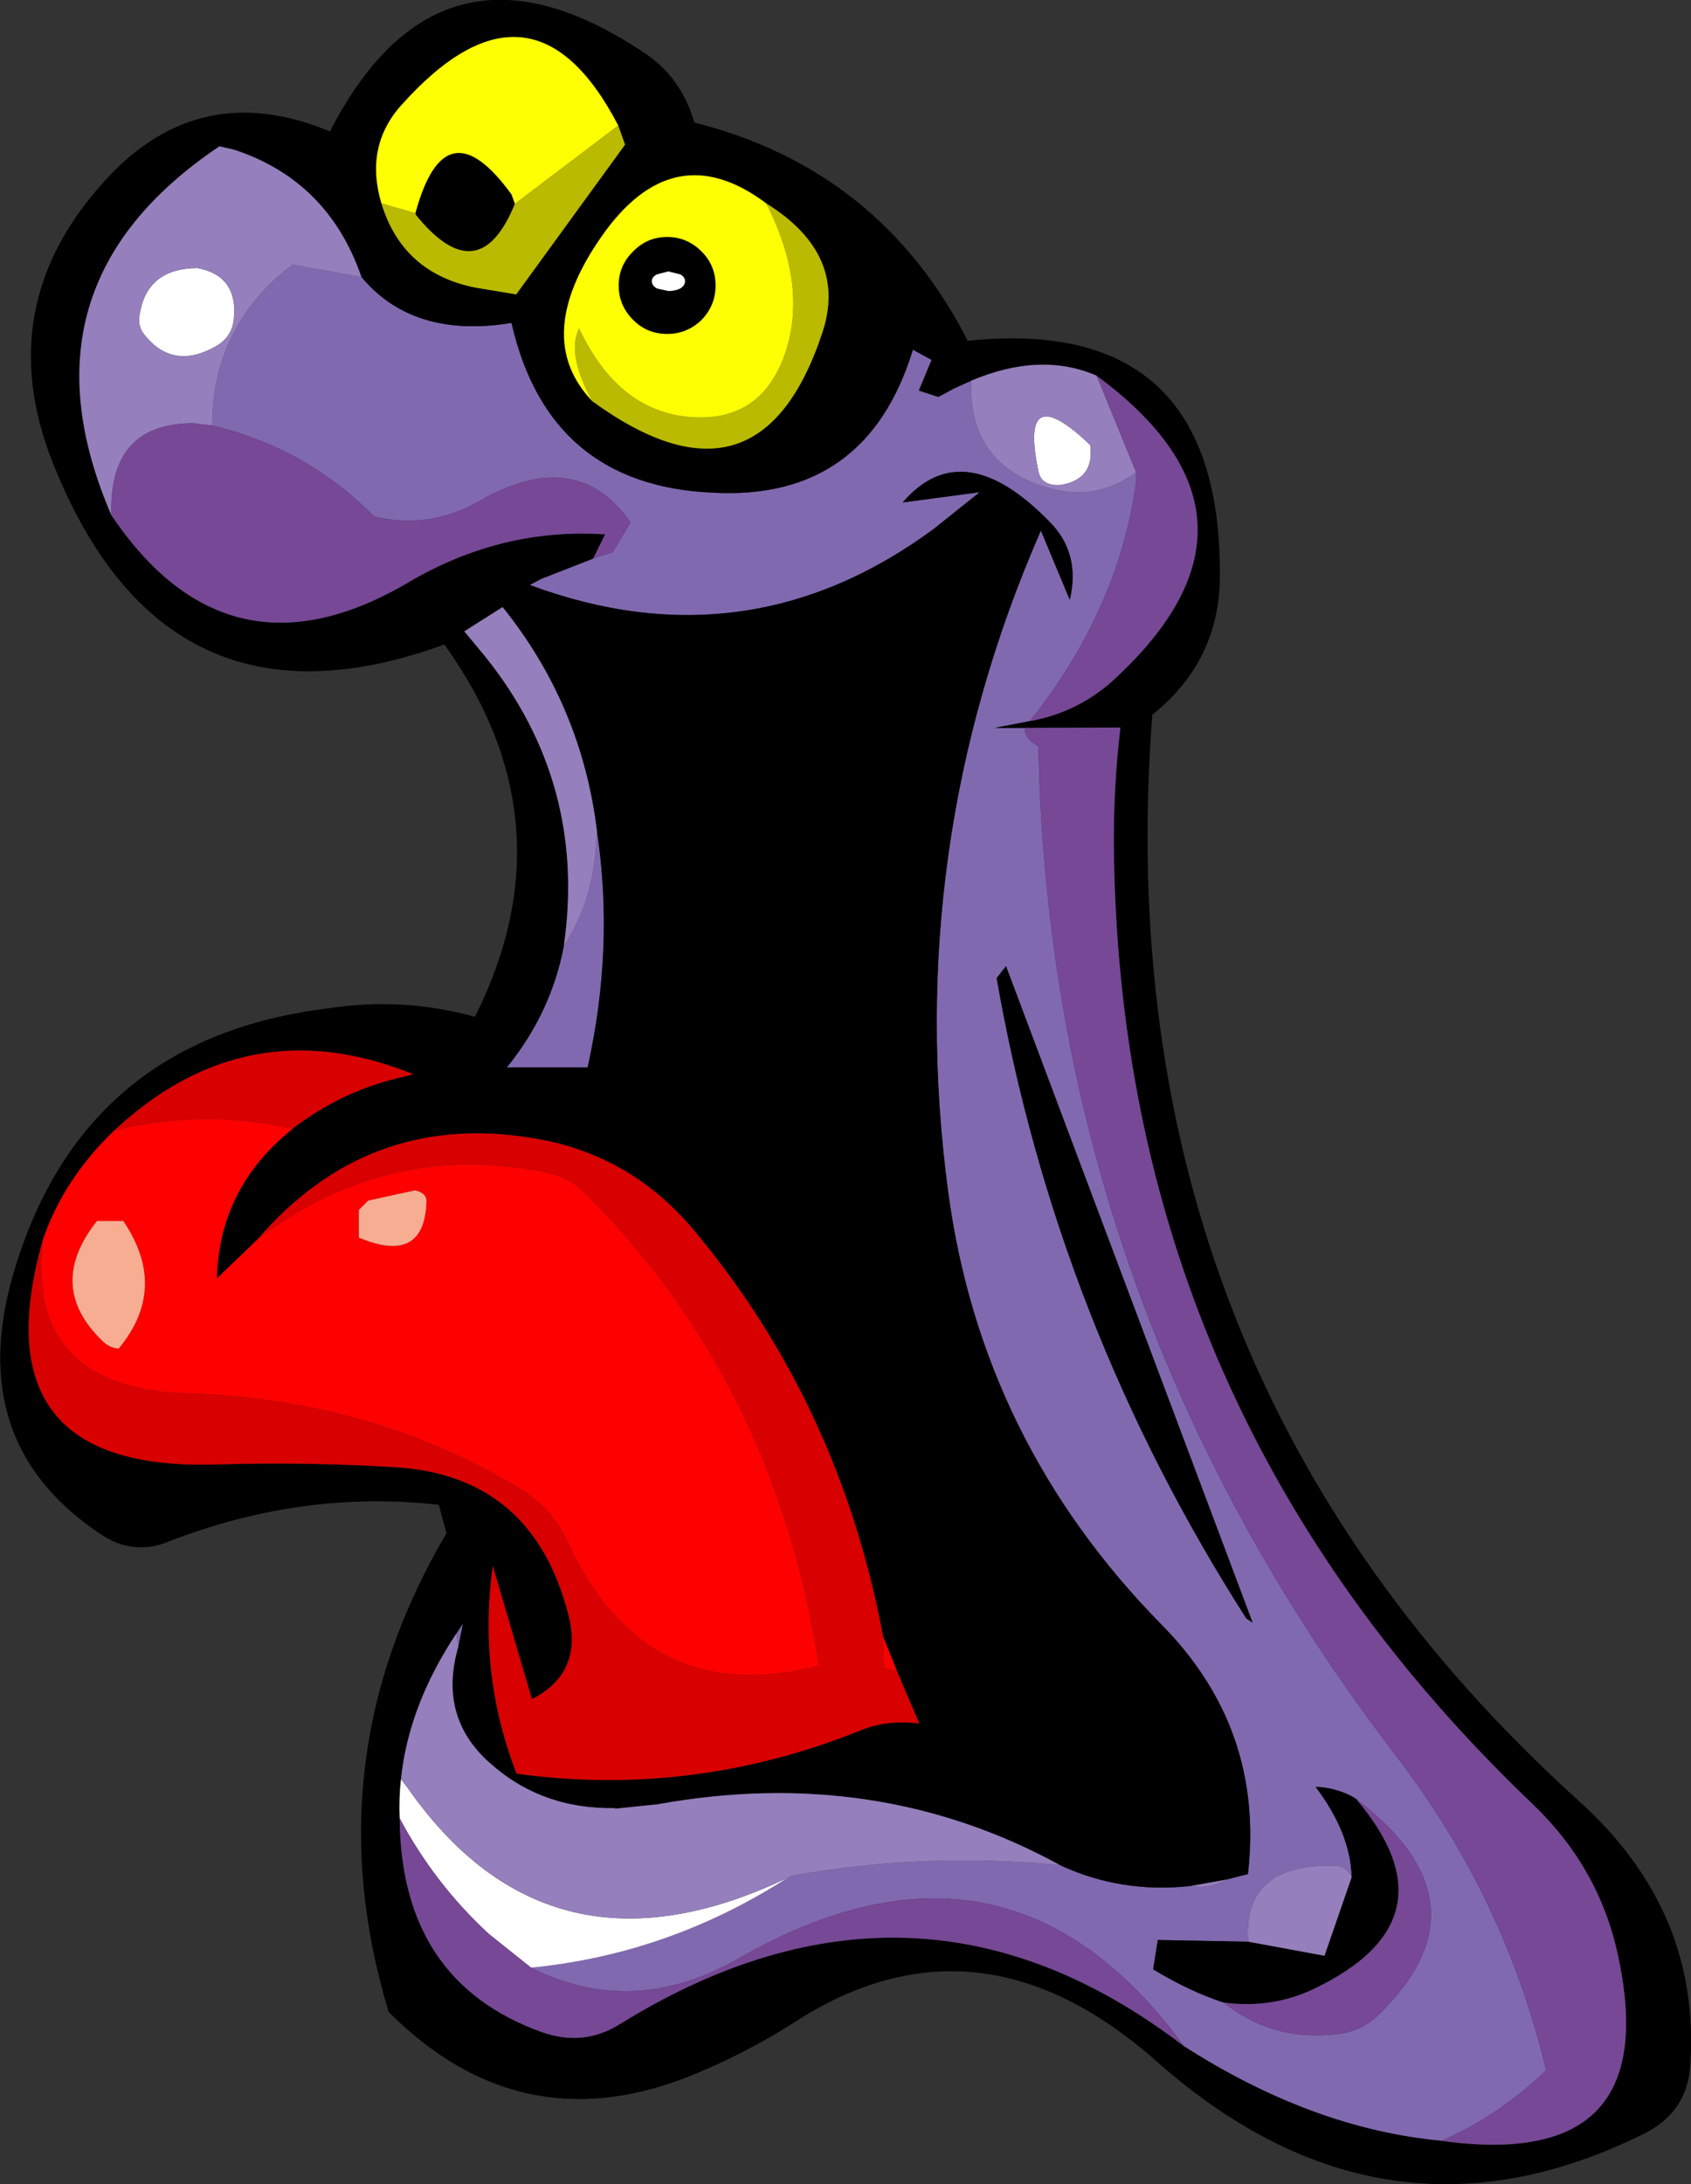 <?xml version="1.0" encoding="UTF-8" standalone="no"?>
<svg xmlns:xlink="http://www.w3.org/1999/xlink" height="256.7px" width="198.85px" xmlns="http://www.w3.org/2000/svg">
  <rect width="100%" height="100%" fill="#333333" stroke="none"/>
  <g transform="matrix(1.0, 0.0, 0.0, 1.0, 99.8, 128.4)">
    <use height="256.7" transform="matrix(1.0, 0.0, 0.0, 1.0, -99.8, -128.4)" width="198.85" xlink:href="#shape0"/>
  </g>
  <defs>
    <g id="shape0" transform="matrix(1.0, 0.0, 0.0, 1.0, 99.8, 128.4)">
      <path d="M-57.3 -95.85 Q-51.2 -88.55 -39.65 -90.45 -35.3 -71.35 -16.0 -70.5 2.1 -69.5 7.55 -87.3 L9.75 -86.1 8.25 -82.5 10.55 -81.75 12.4 -82.75 14.4 -83.65 Q14.05 -73.95 23.15 -71.15 29.05 -69.35 33.8 -72.9 L33.8 -71.75 Q31.7 -56.7 21.3 -43.65 L17.15 -42.85 20.7 -42.85 Q20.7 -41.9 21.35 -41.35 L22.3 -40.65 Q23.65 24.9 64.5 78.15 77.2 94.75 82.0 114.9 76.55 120.2 69.7 123.2 54.6 121.8 39.45 112.1 18.65 83.6 -13.0 101.8 -25.35 108.85 -37.35 102.85 -21.05 101.25 -7.05 92.2 L-7.0 92.2 -6.7 92.05 Q8.95 89.25 24.85 90.8 32.05 94.15 40.25 93.25 42.4 93.65 44.4 92.5 L46.95 91.85 Q48.9 74.8 36.8 62.55 15.65 41.05 11.7 11.7 6.3 -28.75 22.6 -66.05 L26.0 -57.9 Q27.3 -63.4 23.6 -67.1 13.4 -77.55 6.35 -69.35 L15.4 -70.55 9.95 -66.2 Q-11.9 -50.15 -37.5 -59.65 L-35.6 -60.6 -36.2 -60.35 -30.05 -62.75 -27.75 -63.5 -25.65 -67.0 Q-32.0 -76.1 -43.45 -69.5 -49.3 -66.15 -55.8 -67.7 -63.75 -75.75 -74.85 -78.4 -74.85 -90.1 -65.4 -97.3 L-57.3 -95.85 M18.5 -14.85 L17.4 -13.45 Q24.45 26.95 46.75 61.8 L47.5 62.3 18.5 -14.85 M59.15 92.2 Q58.55 90.9 57.15 90.85 46.25 90.65 47.0 99.8 L36.35 99.6 35.8 103.05 Q40.2 105.7 44.1 106.95 49.5 111.3 56.55 110.75 59.95 110.6 62.15 108.55 75.95 95.35 59.65 83.0 57.55 81.7 54.9 81.6 59.0 87.0 59.15 92.2 M-33.5 -17.2 Q-30.35 -22.1 -29.8 -28.0 L-29.6 -30.7 Q-27.55 -17.1 -30.7 -2.95 L-40.2 -2.95 Q-35.0 -9.35 -33.5 -17.2 M-46.15 63.6 L-45.35 62.4 -45.9 65.1 -46.15 63.6 M-27.5 84.1 L-27.3 84.15 -27.5 84.2 -27.5 84.1" fill="#8169b0" fill-rule="evenodd" stroke="none"/>
      <path d="M14.4 -83.65 L12.4 -82.75 10.55 -81.75 8.25 -82.5 9.75 -86.1 7.55 -87.3 Q2.1 -69.5 -16.0 -70.5 -35.3 -71.35 -39.65 -90.45 -51.2 -88.55 -57.3 -95.85 -61.2 -107.15 -72.25 -110.8 L-74.0 -111.2 Q-98.35 -94.85 -86.7 -67.85 -72.95 -47.45 -51.7 -60.0 -40.8 -66.4 -28.65 -65.6 L-30.05 -62.75 -36.2 -60.35 -37.5 -59.65 Q-11.9 -50.15 9.95 -66.2 L15.4 -70.55 6.35 -69.35 Q13.4 -77.55 23.6 -67.1 27.3 -63.4 26.0 -57.9 L22.6 -66.05 Q6.3 -28.75 11.7 11.7 15.65 41.05 36.8 62.55 48.9 74.8 46.95 91.85 L44.4 92.5 40.25 93.25 Q32.05 94.15 24.85 90.8 3.25 79.0 -22.45 83.65 L-27.3 84.15 -27.5 84.1 Q-36.15 84.25 -42.25 78.75 -48.3 73.35 -45.9 65.1 L-45.35 62.4 -46.15 63.6 Q-51.75 72.05 -52.65 80.7 -52.9 83.0 -52.8 85.3 -52.65 104.45 -36.15 110.4 -31.2 112.2 -26.85 109.45 7.95 87.95 39.45 112.1 54.6 121.8 69.7 123.2 96.0 126.85 90.45 101.35 88.25 91.1 80.4 83.6 32.35 37.75 31.2 -27.5 31.05 -35.25 31.95 -42.9 L20.7 -42.85 17.15 -42.85 21.3 -43.65 Q26.85 -44.65 31.0 -48.35 51.95 -67.45 29.15 -84.25 22.55 -87.1 14.4 -83.65 M18.5 -14.85 L47.5 62.3 46.75 61.8 Q24.45 26.95 17.4 -13.45 L18.5 -14.85 M35.7 -44.4 Q29.85 32.6 85.85 83.25 100.3 96.25 98.95 114.5 98.55 119.85 93.55 122.35 63.0 137.55 36.25 113.9 15.25 95.3 -6.35 109.25 -12.45 113.15 -19.2 115.8 -38.85 123.35 -54.1 108.05 -63.05 78.5 -47.3 51.8 L-48.2 48.45 Q-64.25 46.65 -80.05 52.8 -84.1 54.45 -87.9 51.95 -104.1 41.2 -98.2 21.2 -90.1 -6.4 -61.15 -9.9 -52.5 -11.25 -43.95 -8.9 -32.5 -31.75 -47.55 -52.65 -80.3 -40.75 -93.55 -73.9 -101.0 -92.55 -87.25 -107.4 -76.25 -119.3 -61.0 -112.95 -48.05 -138.15 -24.2 -122.3 -19.7 -119.4 -18.15 -114.0 3.7 -108.5 14.0 -88.35 43.85 -91.45 43.65 -60.65 43.6 -50.7 35.7 -44.4 M-94.75 17.3 Q-102.55 44.75 -74.0 43.7 -63.4 43.4 -53.05 44.05 -37.1 45.15 -32.95 61.4 -31.2 68.2 -37.25 71.3 L-41.85 55.65 Q-43.6 68.3 -39.05 80.05 -18.25 82.9 1.55 74.9 4.6 73.7 8.3 74.15 L5.65 67.95 4.05 63.95 Q-1.05 36.7 -18.15 16.25 -25.8 7.05 -37.55 5.3 -56.65 2.3 -69.55 17.3 L-74.3 21.85 Q-74.05 11.9 -66.55 5.25 L-65.4 4.25 Q-59.7 -0.1 -53.0 -1.7 L-51.2 -2.15 Q-70.8 -10.05 -86.35 4.45 -92.3 10.15 -94.75 17.3 M59.15 92.2 Q59.0 87.0 54.9 81.6 57.55 81.7 59.65 83.0 71.75 97.25 54.6 105.4 49.65 107.7 44.1 106.95 40.2 105.7 35.8 103.05 L36.35 99.6 47.0 99.8 55.95 101.45 59.15 92.2 M-27.1 -113.65 Q-37.25 -133.15 -52.55 -116.1 -56.95 -111.25 -54.95 -104.5 -52.45 -96.3 -43.9 -94.6 L-39.1 -93.8 -26.3 -111.4 -27.1 -113.65 M-50.95 -103.35 Q-47.45 -116.3 -39.65 -105.55 L-39.25 -104.45 Q-43.5 -94.0 -50.9 -103.15 L-50.95 -103.35 M-9.7 -104.5 Q-20.65 -112.7 -29.1 -100.55 -37.3 -88.75 -30.15 -81.25 -10.5 -66.95 -3.1 -89.3 -0.05 -98.5 -9.7 -104.5 M-17.3 -90.8 Q-19.0 -89.15 -21.35 -89.15 -23.7 -89.15 -25.35 -90.8 -27.05 -92.5 -27.05 -94.85 -27.05 -97.2 -25.35 -98.85 -23.7 -100.55 -21.35 -100.55 -19.0 -100.55 -17.3 -98.85 -15.65 -97.2 -15.65 -94.85 -15.65 -92.5 -17.3 -90.8 M-19.8 -96.15 L-21.2 -96.5 -22.55 -96.15 Q-23.15 -95.85 -23.15 -95.35 -23.15 -94.85 -22.55 -94.5 L-21.2 -94.2 Q-20.4 -94.2 -19.8 -94.5 -19.25 -94.85 -19.25 -95.35 -19.25 -95.85 -19.8 -96.15 M-29.6 -30.7 Q-31.4 -45.5 -40.7 -57.05 L-45.2 -54.2 -42.75 -51.25 Q-30.75 -36.3 -33.5 -17.2 -35.0 -9.35 -40.2 -2.95 L-30.7 -2.95 Q-27.55 -17.1 -29.6 -30.7" fill="#000000" fill-rule="evenodd" stroke="none"/>
      <path d="M-7.0 92.2 L-7.05 92.2 Q-21.05 101.25 -37.35 102.85 L-42.3 98.9 Q-48.7 93.0 -52.8 85.3 -52.9 83.0 -52.65 80.7 L-51.95 81.6 Q-35.15 105.75 -7.0 92.2 M24.9 -71.4 Q22.65 -71.25 22.3 -73.05 20.0 -84.1 28.4 -76.1 28.95 -72.05 24.9 -71.4 M-82.85 -89.1 Q-83.6 -90.05 -83.4 -91.3 -82.6 -96.85 -76.6 -96.9 -71.8 -96.0 -72.3 -90.95 -72.5 -88.7 -74.6 -87.6 -79.55 -84.9 -82.85 -89.1 M-19.8 -96.15 Q-19.25 -95.85 -19.25 -95.35 -19.25 -94.85 -19.8 -94.5 -20.4 -94.2 -21.2 -94.2 L-22.55 -94.5 Q-23.15 -94.85 -23.15 -95.35 -23.15 -95.85 -22.55 -96.15 L-21.2 -96.5 -19.8 -96.15" fill="#ffffff" fill-rule="evenodd" stroke="none"/>
      <path d="M-57.3 -95.85 L-65.4 -97.3 Q-74.85 -90.1 -74.85 -78.4 L-77.1 -78.65 Q-87.05 -78.65 -86.7 -67.85 -98.35 -94.85 -74.0 -111.2 L-72.25 -110.8 Q-61.2 -107.15 -57.3 -95.85 M44.4 92.5 Q42.4 93.65 40.25 93.25 L44.4 92.5 M24.85 90.8 Q8.95 89.25 -6.7 92.05 L-7.0 92.2 Q-35.15 105.75 -51.95 81.6 L-52.65 80.7 Q-51.75 72.05 -46.15 63.6 L-45.9 65.1 Q-48.3 73.35 -42.25 78.75 -36.15 84.25 -27.5 84.1 L-27.5 84.2 -27.3 84.15 -22.45 83.65 Q3.25 79.0 24.85 90.8 M33.8 -72.9 Q29.05 -69.35 23.15 -71.15 14.05 -73.95 14.4 -83.65 22.55 -87.1 29.15 -84.25 L33.8 -72.9 M24.9 -71.4 Q28.95 -72.05 28.4 -76.1 20.0 -84.1 22.3 -73.05 22.65 -71.25 24.9 -71.4 M47.0 99.8 Q46.25 90.65 57.15 90.85 58.55 90.9 59.15 92.2 L55.95 101.45 47.0 99.8 M-82.85 -89.1 Q-79.55 -84.9 -74.6 -87.6 -72.5 -88.7 -72.3 -90.95 -71.8 -96.0 -76.6 -96.9 -82.6 -96.85 -83.4 -91.3 -83.6 -90.05 -82.85 -89.1 M-33.5 -17.2 Q-30.75 -36.3 -42.75 -51.25 L-45.2 -54.2 -40.7 -57.05 Q-31.4 -45.5 -29.6 -30.7 L-29.8 -28.0 Q-30.35 -22.1 -33.5 -17.2" fill="#957fbc" fill-rule="evenodd" stroke="none"/>
      <path d="M-74.85 -78.4 Q-63.75 -75.75 -55.8 -67.7 -49.3 -66.15 -43.45 -69.5 -32.0 -76.1 -25.65 -67.0 L-27.75 -63.5 -30.05 -62.75 -28.65 -65.6 Q-40.8 -66.4 -51.7 -60.0 -72.95 -47.45 -86.7 -67.85 -87.05 -78.65 -77.1 -78.65 L-74.85 -78.4 M-36.2 -60.35 L-35.6 -60.6 -37.5 -59.65 -36.2 -60.35 M-37.35 102.85 Q-25.35 108.85 -13.0 101.8 18.65 83.6 39.45 112.1 7.95 87.95 -26.85 109.45 -31.2 112.2 -36.15 110.4 -52.65 104.45 -52.8 85.3 -48.7 93.0 -42.3 98.9 L-37.35 102.85 M69.7 123.2 Q76.55 120.2 82.0 114.9 77.2 94.75 64.5 78.15 23.65 24.9 22.3 -40.65 L21.35 -41.35 Q20.7 -41.9 20.7 -42.85 L31.95 -42.9 Q31.05 -35.25 31.2 -27.5 32.35 37.75 80.4 83.6 88.25 91.1 90.45 101.35 96.0 126.85 69.7 123.2 M21.3 -43.65 Q31.7 -56.7 33.8 -71.75 L33.8 -72.9 29.15 -84.25 Q51.95 -67.45 31.0 -48.35 26.85 -44.65 21.3 -43.65 M59.65 83.0 Q75.95 95.35 62.15 108.55 59.95 110.6 56.55 110.75 49.5 111.3 44.1 106.95 49.65 107.7 54.6 105.4 71.75 97.25 59.65 83.0" fill="#764895" fill-rule="evenodd" stroke="none"/>
      <path d="M5.65 67.95 L8.3 74.15 Q4.6 73.7 1.55 74.9 -18.25 82.9 -39.05 80.05 -43.6 68.3 -41.85 55.65 L-37.25 71.3 Q-31.2 68.2 -32.95 61.4 -37.1 45.15 -53.05 44.05 -63.4 43.4 -74.0 43.7 -102.55 44.75 -94.75 17.3 -96.75 34.6 -78.05 35.35 -56.1 35.95 -38.4 46.7 -34.85 48.95 -33.1 52.7 -23.95 72.6 -3.5 67.35 -8.7 33.85 -31.2 11.65 -32.95 9.95 -35.6 9.4 -54.3 5.6 -69.55 17.3 -56.65 2.3 -37.55 5.3 -25.8 7.05 -18.15 16.25 -1.05 36.7 4.05 63.95 L4.2 67.6 5.65 67.95 M-86.35 4.45 Q-70.8 -10.05 -51.2 -2.15 L-53.0 -1.7 Q-59.7 -0.1 -65.4 4.25 L-66.9 3.95 Q-76.6 2.1 -86.35 4.45" fill="#d80000" fill-rule="evenodd" stroke="none"/>
      <path d="M5.65 67.95 L4.2 67.6 4.05 63.95 5.65 67.95 M-69.55 17.3 Q-54.3 5.6 -35.6 9.4 -32.95 9.95 -31.2 11.65 -8.7 33.85 -3.5 67.35 -23.95 72.6 -33.1 52.7 -34.85 48.95 -38.4 46.7 -56.1 35.95 -78.05 35.35 -96.75 34.6 -94.75 17.3 -92.3 10.15 -86.35 4.45 -76.6 2.1 -66.9 3.95 L-65.4 4.25 -66.55 5.25 Q-74.05 11.9 -74.3 21.85 L-69.55 17.3 M-56.5 12.7 L-57.6 13.8 -57.6 17.05 Q-49.85 20.3 -49.65 12.75 -49.65 11.8 -51.0 11.5 L-56.5 12.7 M-85.3 15.1 L-88.4 15.1 Q-94.45 22.75 -87.75 29.2 -86.95 30.0 -85.85 30.1 -79.95 23.0 -85.3 15.1" fill="#ff0000" fill-rule="evenodd" stroke="none"/>
      <path d="M-54.95 -104.5 L-50.95 -103.35 -50.9 -103.15 Q-43.5 -94.0 -39.25 -104.45 L-27.1 -113.65 -26.3 -111.4 -39.1 -93.8 -43.9 -94.6 Q-52.45 -96.3 -54.95 -104.5 M-30.15 -81.25 Q-33.2 -86.8 -31.7 -89.8 -27.15 -80.15 -18.8 -79.4 -10.45 -78.65 -7.55 -86.65 -4.7 -94.7 -9.7 -104.5 -0.05 -98.5 -3.1 -89.3 -10.5 -66.95 -30.15 -81.25" fill="#baba00" fill-rule="evenodd" stroke="none"/>
      <path d="M-54.95 -104.5 Q-56.95 -111.25 -52.55 -116.1 -37.25 -133.15 -27.1 -113.65 L-39.25 -104.45 -39.65 -105.55 Q-47.45 -116.3 -50.95 -103.35 L-54.95 -104.5 M-30.15 -81.25 Q-37.3 -88.75 -29.1 -100.55 -20.65 -112.7 -9.7 -104.5 -4.7 -94.7 -7.55 -86.65 -10.45 -78.65 -18.8 -79.4 -27.15 -80.15 -31.7 -89.8 -33.2 -86.8 -30.15 -81.25 M-17.3 -90.8 Q-15.65 -92.5 -15.65 -94.85 -15.65 -97.2 -17.3 -98.85 -19.0 -100.55 -21.35 -100.55 -23.7 -100.55 -25.35 -98.85 -27.05 -97.2 -27.05 -94.85 -27.05 -92.5 -25.35 -90.8 -23.7 -89.15 -21.35 -89.15 -19.0 -89.15 -17.3 -90.8" fill="#ffff03" fill-rule="evenodd" stroke="none"/>
      <path d="M-56.5 12.7 L-51.0 11.5 Q-49.65 11.8 -49.65 12.75 -49.85 20.3 -57.6 17.05 L-57.6 13.8 -56.5 12.7 M-85.3 15.1 Q-79.95 23.0 -85.85 30.1 -86.95 30.0 -87.75 29.2 -94.45 22.75 -88.4 15.1 L-85.3 15.1" fill="#f6ad91" fill-rule="evenodd" stroke="none"/>
    </g>
  </defs>
</svg>
